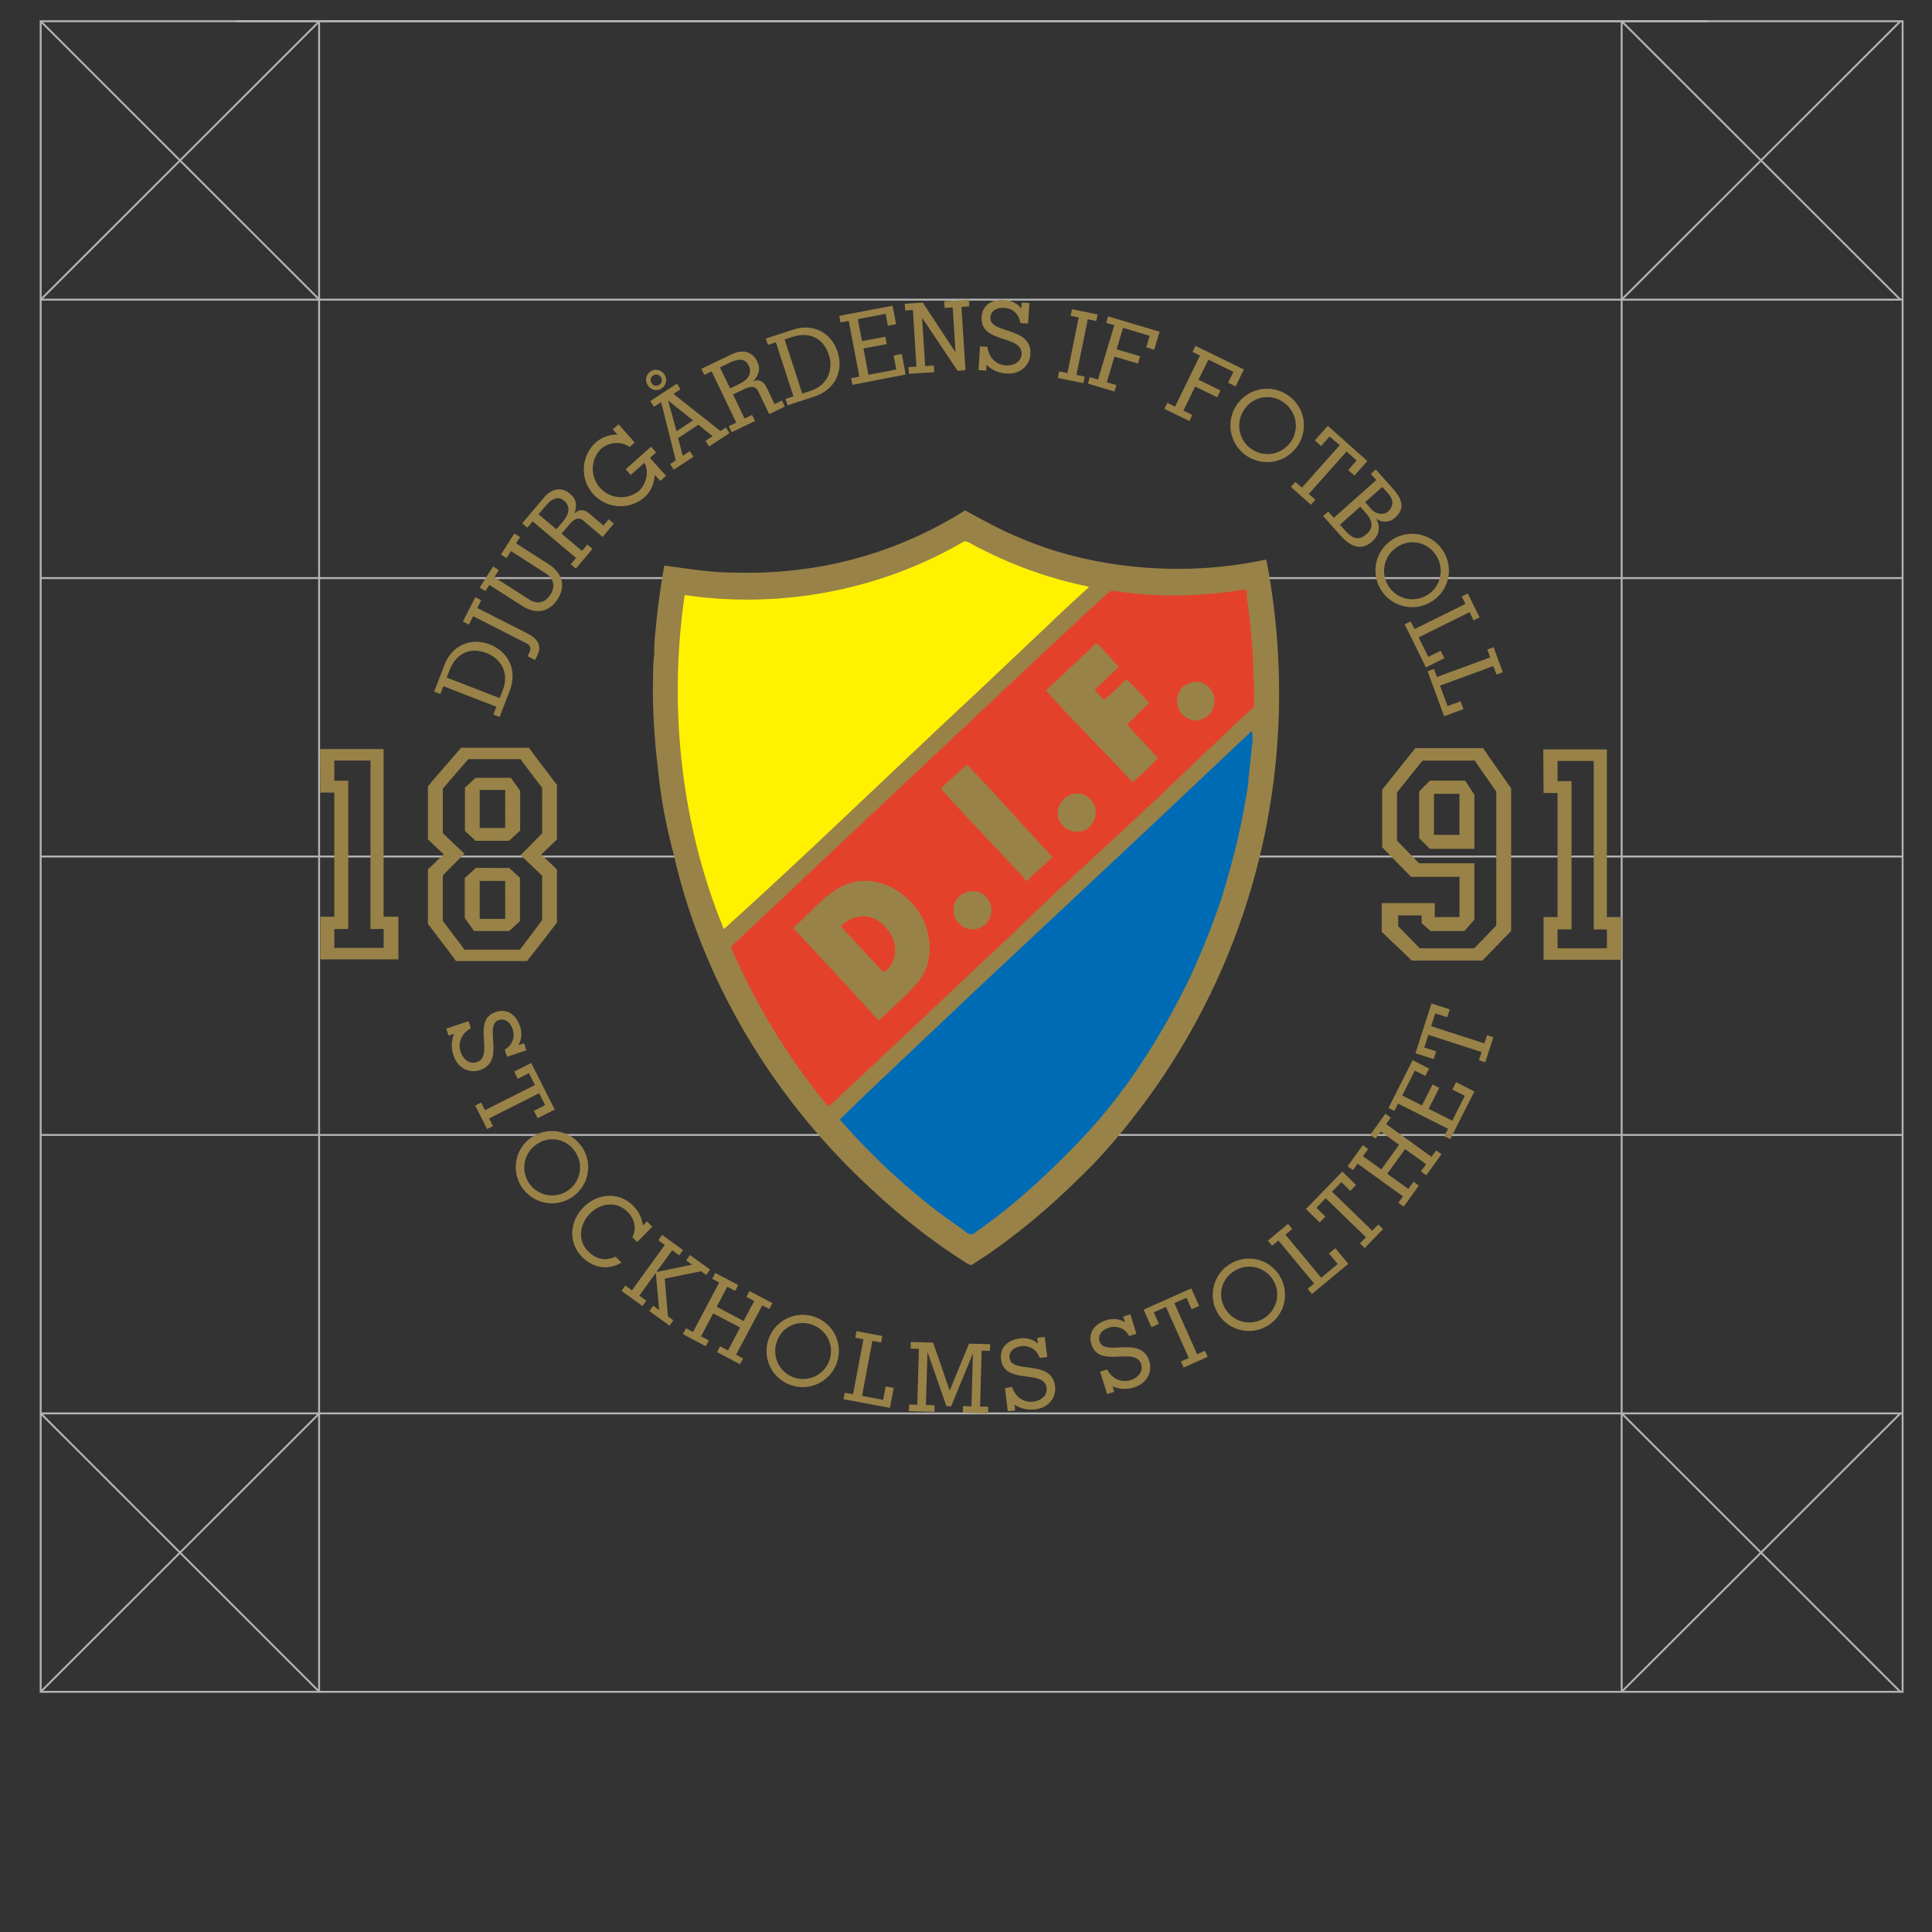 <svg id="Sheild_type" data-name="Sheild + type" xmlns="http://www.w3.org/2000/svg" viewBox="0 0 1009.13 1009.13"><rect x="0" y="0" width="1009.13" height="1009.13" fill="#333333" stroke="none"/><defs><style>.cls-1{fill:none;stroke:#b4b4b4;stroke-miterlimit:10;}.cls-2{fill:#998247;}.cls-3{fill:#fff100;}.cls-4{fill:#e4412b;}.cls-5{fill:#006bb5;}</style></defs><title>DIF_primary_skold_clearspace</title><line class="cls-1" x1="21.25" y1="156.52" x2="993.78" y2="156.52"/><line class="cls-1" x1="166.68" y1="883.68" x2="166.68" y2="11.09"/><line class="cls-1" x1="847.03" y1="883.68" x2="847.03" y2="11.09"/><line class="cls-1" x1="123.43" y1="11.09" x2="892.32" y2="11.09"/><line class="cls-1" x1="21.25" y1="301.95" x2="993.78" y2="301.95"/><line class="cls-1" x1="21.25" y1="447.38" x2="993.78" y2="447.38"/><line class="cls-1" x1="21.25" y1="592.81" x2="993.78" y2="592.81"/><line class="cls-1" x1="21.25" y1="738.25" x2="993.78" y2="738.25"/><rect class="cls-1" x="21.25" y="11.09" width="972.53" height="872.59"/><line class="cls-1" x1="992.6" y1="11.09" x2="847.03" y2="156.52"/><line class="cls-1" x1="847.03" y1="11.09" x2="992.6" y2="156.52"/><line class="cls-1" x1="166.81" y1="11.09" x2="21.25" y2="156.52"/><line class="cls-1" x1="21.25" y1="11.09" x2="166.81" y2="156.52"/><line class="cls-1" x1="992.6" y1="738.25" x2="847.03" y2="883.68"/><line class="cls-1" x1="847.03" y1="738.25" x2="992.6" y2="883.68"/><line class="cls-1" x1="166.81" y1="738.25" x2="21.25" y2="883.68"/><line class="cls-1" x1="21.25" y1="738.25" x2="166.81" y2="883.68"/><path class="cls-2" d="M276.32,390.57H240.83s-17.26,19.91-17.31,20.1v27.74l8.24,7.83-8.24,7.83v28.49c.28.41,14.33,18.7,14.6,19.42h37.21s15.53-19.91,15.59-20.1V454.15l-8.24-7.83,8.24-7.83V410C290.64,409.59,276.59,391.29,276.32,390.57Zm6.86,44.71-11.06,11.19-.51-.08,11.56,11v23.18c0,.14-11.6,15.47-11.6,15.47h-29c-.21-.55-11-14.63-11.23-14.95l-.06-.58V457.28l11.06-11.19.51.07-11.56-11V412c0-.14,13.32-15.47,13.32-15.47h27.31c.21.55,11,14.63,11.23,14.95l.05.59Z"/><path class="cls-2" d="M200.37,478.81V391.24H167.15l.16,22.75h7.3v64.82h-7.3v22.32h40.78V478.81Zm0,16.31H174.61v-9.87h7.3V407.79h-7.3V397.25H193.5v88h6.87C200.37,489.06,200.47,492.24,200.37,495.13Z"/><path class="cls-2" d="M839.31,479V391.44H806.09l.16,22.75h7.3V479h-7.3v22.32H847V479Zm0,16.31H813.55v-9.87h7.3V408h-7.3V397.45h18.89v88h6.87C839.31,489.26,839.41,492.44,839.31,495.32Z"/><path class="cls-2" d="M266.88,406.27H248.42l-5.58,5.16V434l5.58,5.16,17.49,0,5.78-5.34V413.1Zm-3,26.19H250.56V412.62h13.31Z"/><path class="cls-2" d="M248.53,453.33l-5.78,5.34v20.79l4.82,6.83H266l5.58-5.16V458.52L266,453.36Zm15.35,26.61H250.56V460.1h13.31Z"/><path class="cls-2" d="M774.74,390.78H739.25S722,412.31,721.94,412.51v30L737,458h25.33v21H749.41v-7.3H721.7v15l15.69,15h36.92l15-15.45V411.79C789.05,411.34,775,391.56,774.74,390.78Zm6.8,92.65L770,495.32H741.57l-11.26-11.56v-5.61h12.23v4.06l4.72,4.09h17.6l5.24-5.88V450.91H741.24l-11.56-11.85V414c0-.15,13.33-16.73,13.33-16.73h27.31c.21.6,11,15.83,11.23,16.17Z"/><path class="cls-2" d="M765.29,407.75H746.84l-5.58,5.58V437.8l5.58,5.58h23.28V415.14Zm-3,28.33H749V414.62h13.31Z"/><path class="cls-2" d="M233.3,353.9l1.42-3.65c3.8-9.8,11.59-12.18,19.31-9.18s12.09,10.41,8.58,19.46l-1.6,4.12Zm-1.7,4.52,27.66,10.73-1.58,4.07,3.27,1.27,5.2-13.4c4.7-12.12-1.71-21.15-10.19-24.44-11.13-4.32-20.29,1.61-23.63,10.23l-5.57,14.35,3.27,1.27Z"/><path class="cls-2" d="M241.77,324.67l6.49-12.77,3.12,1.59-2.07,4.08L275.71,331c5,2.56,7.55,6.23,4.88,11.48l-1.15,2.26-3.89-2,.87-1.72c1.1-2.17.78-3.88-1.44-5l-27.85-14.15-2.23,4.39Z"/><path class="cls-2" d="M261.64,289.66l7-11,3,1.89-2.08,3.25,17,10.89c7.7,4.94,8.81,11.86,4.67,18.32s-10.9,8.34-18.6,3.4l-17-10.89-2.08,3.25-3-1.89,7-11,3,1.89-2.36,3.68,18.17,11.65c4.62,3,8.62,1.43,11.12-2.47s2.22-8.17-2.4-11.13l-18.17-11.65-2.36,3.68Z"/><path class="cls-2" d="M281.3,268.62l3.47-4.11c2.56-3,6-6.17,9.81-3s2.39,7.4-.49,10.82l-3.47,4.11Zm28.16,18.06-2.68-2.26L304,287.76l-10.67-9,3.9-4.62c2.13-2.52,4.58-4.64,7.45-2.21l10.09,8.52,5.87-6.95-2.68-2.26-2.75,3.26-7.76-6.55c-2.33-2-5.36-2-7.23.21l-.08-.07c1.2-4.1,1.12-7.23-2.37-10.18-4.27-3.61-9.3-3-13.57,1.9l-11.44,13.54,2.68,2.26,2.79-3.3,22.66,19.14-2.79,3.3,2.68,2.26Z"/><path class="cls-2" d="M328.88,233.5c-4.42-3.28-10.93-2.57-15,1a14.81,14.81,0,0,0,19.66,22.07c4.63-4.12,5.29-10.7,3.09-14.86l-7.17,6.39-2.64-3,13.24-11.79,2.64,3-3.19,2.84,8.38,9.41-3,2.64L342,248c-.52,5.22-2,8.73-5.58,11.91A19.15,19.15,0,0,1,311,231.28,16.79,16.79,0,0,1,322.49,227l-2.43-2.73,3-2.64,8.48,9.52Z"/><path class="cls-2" d="M340.37,200.12a2.76,2.76,0,0,1,.79-4,2.83,2.83,0,0,1,4,.83,2.72,2.72,0,0,1-.83,4A2.68,2.68,0,0,1,340.37,200.12Zm5.22,2.77a5.17,5.17,0,0,0,1.49-7.17,5.16,5.16,0,1,0-8.62,5.65A5.13,5.13,0,0,0,345.59,202.89Zm-4,9.58,3.74-2.45,7.64,30.46L350,242.4l1.92,2.93,10.32-6.77-1.92-2.93-3.69,2.42-2.45-9.2,10.62-7,7.38,6-3.7,2.42,1.92,2.93,10.66-7-1.92-2.93-2.85,1.87-24.51-19.4,3.7-2.42-1.92-2.93-13.93,9.14Zm20.39,7.1-8.62,5.65L349,209.33l.08-.06Z"/><path class="cls-2" d="M376.05,191.89l4.85-2.33c3.57-1.72,8-3.17,10.16,1.32s-.85,7.73-4.88,9.67l-4.85,2.33Zm18.3,28-1.52-3.16-3.94,1.89-6-12.59,5.45-2.62c3-1.43,6.08-2.36,7.71,1l5.72,11.9,8.19-3.94-1.52-3.16-3.85,1.85-4.4-9.16c-1.32-2.75-4.07-4-6.68-2.76l0-.09c2.78-3.25,4-6.14,2-10.26-2.42-5-7.26-6.54-13.16-3.82l-16,7.68,1.52,3.16L371.7,194l12.85,26.74-3.89,1.87,1.52,3.16Z"/><path class="cls-2" d="M409.83,177.27l3.72-1.21c10-3.26,16.76,1.27,19.33,9.14s-.41,15.95-9.64,19l-4.2,1.37Zm-4.57,1.54,9.19,28.2-4.15,1.35,1.09,3.33,13.67-4.46c12.36-4,15.29-14.71,12.47-23.35-3.7-11.35-14.09-14.69-22.88-11.83L400,176.84l1.08,3.33Z"/><path class="cls-2" d="M445.24,201l-.66-3.44,4.29-.82-5.56-29.14-4.29.82-.66-3.44,27.84-5.31,1.84,9.63-4.29.82-1.18-6.19-14.52,2.77,2.19,11.48,12.22-2.33.74,3.89L451,182l2.63,13.77L468.14,193l-1.39-7.29,4.29-.82,2,10.73Z"/><path class="cls-2" d="M476.83,161.9l-4.05.26-.22-3.5,9.43-.6L499,183.89h.1l-1.48-23.32-4.21.27-.22-3.5,12.88-.82.22,3.5-4.11.26,2.11,33.1-4.16.26-18.39-27.54h-.1l1.6,25.09,4.51-.29.22,3.5-13.23.84-.22-3.5,4.16-.26Z"/><path class="cls-2" d="M515.77,181.17c.58,5.33,4.25,9.37,9.67,9.71,3.8.24,7.89-1.69,8.15-5.85.64-10.24-21.75-5.48-20.88-19.37.42-6.64,5.78-9.41,11.86-9a12,12,0,0,1,8.93,4.48l.19-3.09,4,.25L537,169l-4.05-.25a8.83,8.83,0,0,0-8.21-7.94c-4.66-.29-7.25,2-7.43,5-.55,8.77,21.8,4.57,20.89,19.22-.4,6.34-5.9,10.47-12,10.09a15.92,15.92,0,0,1-10.91-4.55l-.19,3-4-.25.78-12.42Z"/><path class="cls-2" d="M552.51,197.42l.7-3.43,4.33.88,5.9-29.07-4.23-.86.7-3.43,13.39,2.72-.7,3.43-4.43-.9-5.9,29.07,4.33.88-.7,3.43Z"/><path class="cls-2" d="M577.78,168.62l1-3.36,26.91,8-2.81,9.39-4.18-1.25,1.8-6-13.92-4.16-3.35,11.19,12.27,3.67-1.14,3.8-12.26-3.67-4,13.43,5,1.48-1,3.36-13.87-4.15,1-3.36,4.28,1.28,8.5-28.42Z"/><path class="cls-2" d="M622.91,183.79l1.54-3.15L649.69,193l-4.3,8.81-3.92-1.92,2.77-5.66-13.05-6.38L626,198.33l11.5,5.62-1.74,3.56-11.5-5.62-6.16,12.6,4.66,2.27-1.54,3.15-13-6.36,1.54-3.15,4,2,13-26.65Z"/><path class="cls-2" d="M670,209.89a14.79,14.79,0,1,1-20.22,4.23A14.37,14.37,0,0,1,670,209.89Zm2.43-3.63a19.15,19.15,0,1,0,5.31,26.63A19,19,0,0,0,672.44,206.27Z"/><path class="cls-2" d="M686.78,230l6.75-7.59,20.68,18.41-6.76,7.59-3.26-2.9,4.42-5-5.27-4.69L683.62,258l3.42,3-2.33,2.62-10.43-9.29,2.33-2.62,3.42,3,19.72-22.16L694.46,228l-4.42,5Z"/><path class="cls-2" d="M710.48,264.65l2.57,2.88c4.05,4.55,4.5,8.1.78,11.41s-7,2.95-11.33-1.95l-2.6-2.92ZM722,254.34l3.18,3.56c2.77,3.11,2.82,6.6-.17,9.27-2.39,2.13-6.41,1.36-8.61-1.11l-3.35-3.75Zm-30.88,15.21,9.09,10.2c5.07,5.69,10.72,8.21,16.4,3.14,5.31-4.73,3.47-9.69,2.26-11.81L719,271a7.56,7.56,0,0,0,9.79-.7c4.59-4.09,4.32-8.82-1.05-14.85l-9.13-10.24L716,247.56l2.84,3.18-22.14,19.74-2.91-3.26Z"/><path class="cls-2" d="M749.81,289.66a14.79,14.79,0,1,1-20.31-3.74A14.37,14.37,0,0,1,749.81,289.66Zm3.63-2.43a19.15,19.15,0,1,0-5.18,26.65A19,19,0,0,0,753.43,287.23Z"/><path class="cls-2" d="M763.5,311.54l3.14-1.55,6.16,12.48L769.66,324l-2.09-4.24L741,332.91l5,10.2,6.51-3.22,1.93,3.92-9.65,4.77-11.09-22.45,3.14-1.55,2,4,26.6-13.13Z"/><path class="cls-2" d="M776.85,339.26l3.29-1.21,4.8,13.06-3.29,1.21L780,347.89l-27.84,10.23,3.93,10.68,6.82-2.51,1.51,4.1-10.11,3.72-8.64-23.5L749,349.4l1.54,4.2,27.84-10.24Z"/><path class="cls-2" d="M245.94,537.09c-4.66,2.5-7,7.34-5.31,12.42,1.19,3.56,4.46,6.59,8.35,5.29,9.59-3.19-3-21.89,10-26.22,6.22-2.07,10.73,1.81,12.62,7.51a11.79,11.79,0,0,1-.8,9.81l2.9-1,1.23,3.7L264.87,552l-1.26-3.8a8.7,8.7,0,0,0,4.24-10.43c-1.45-4.37-4.54-5.87-7.29-5-8.22,2.73,3.86,21.61-9.87,26.17-5.94,2-11.74-1.53-13.65-7.28a15.69,15.69,0,0,1,.14-11.65l-2.85.95-1.23-3.7,11.64-3.87Z"/><path class="cls-2" d="M268.54,559.71l8.94-4.5,12.27,24.36-8.94,4.5-1.94-3.84,5.86-3-3.13-6.21-26.11,13.15,2,4-3.08,1.55-6.19-12.29,3.08-1.56,2,4,26.11-13.15-3.13-6.21-5.86,3Z"/><path class="cls-2" d="M300,601A14.57,14.57,0,1,1,279.89,598,14.15,14.15,0,0,1,300,601Zm3.48-2.53a18.87,18.87,0,1,0-4.13,26.44A18.75,18.75,0,0,0,303.51,598.44Z"/><path class="cls-2" d="M330.25,646.17c2.53-4.74,1.06-9.74-2.66-13.39-5.58-5.46-13.89-4.55-19.45,1.14s-6.49,14.23-.91,19.69c4.33,4.24,8.91,5.14,14.29,2.78l3.15,3.08c-6.61,3.82-14.23,3.31-20.38-2.71-7.66-7.49-6.79-18.76.38-26.09s18.35-8.38,25.83-1.07a17.29,17.29,0,0,1,5.29,10.56l2.13-2.18,2.79,2.73-7.84,8Z"/><path class="cls-2" d="M356.78,652.92l-2,2.8-3.69-2.67-8.16,11.27.08.06,18.5-3.79-3.12-2.26,2-2.8,10.5,7.6-2,2.8L366.19,664l-18.92,3.85-.06.08,1.67,19.63,2.84,2.06-2,2.8-10.54-7.63,2-2.8,3.12,2.26L342.55,665l-.08-.06-8.54,11.8,3.65,2.64-2,2.8-10.95-7.92,2-2.8,3.45,2.5,17.14-23.68-3.36-2.44,2-2.8Z"/><path class="cls-2" d="M356.7,696.85l1.61-3.05,3.68,1.94,13.65-25.85L372,667.94l1.61-3.05,12,6.33L384,674.28l-4.12-2.17-5.52,10.44L388.4,690l5.52-10.45-4.07-2.15,1.61-3.05,12,6.31-1.61,3.06-3.67-1.94L384.47,707.6l3.67,1.94-1.61,3.05-12-6.33,1.61-3.05,4.12,2.17,6.31-12L372.5,686l-6.31,12,4.07,2.15-1.61,3.05Z"/><path class="cls-2" d="M423.85,691.82A14.57,14.57,0,1,1,405.7,701,14.16,14.16,0,0,1,423.85,691.82Zm1.39-4.07a18.87,18.87,0,1,0,11.87,24A18.75,18.75,0,0,0,425.24,687.75Z"/><path class="cls-2" d="M446.75,698.71l.63-3.4,13.48,2.52-.64,3.39-4.57-.85-5.38,28.73,11,2.06,1.32-7,4.23.79-2,10.43-24.25-4.54.64-3.39,4.33.81L451,699.51Z"/><path class="cls-2" d="M483.63,733.87l4.55.13-.1,3.45-13.36-.38.1-3.45,4.3.12.83-29.22-4.3-.12.1-3.45,11.66.33L496,726.21h.1l10.05-24.4,11,.31-.1,3.45-4.3-.12-.83,29.22,4.3.12-.1,3.45-13.21-.37.1-3.45,4.4.12.78-27.47h-.1l-11.29,27.47-2.45-.07-9.82-28.07h-.1Z"/><path class="cls-2" d="M528.7,724.47c1.55,5.05,5.84,8.29,11.16,7.62,3.72-.47,7.33-3.1,6.81-7.17-1.27-10-22.06-1.29-23.79-14.89-.82-6.5,3.86-10.18,9.81-10.93a11.8,11.8,0,0,1,9.47,2.68l-.39-3,3.87-.49L547,708.78l-4,.5a8.7,8.7,0,0,0-9.41-6.17c-4.57.58-6.64,3.31-6.28,6.19,1.09,8.59,21.95.4,23.77,14.75.79,6.21-3.77,11.22-9.78,12a15.7,15.7,0,0,1-11.4-2.39l.38,3-3.87.49L524.88,725Z"/><path class="cls-2" d="M578.29,715.3c2.41,4.7,7.2,7.14,12.32,5.55,3.58-1.12,6.67-4.33,5.45-8.25-3-9.65-21.95,2.59-26-10.51-1.95-6.26,2-10.69,7.75-12.48a11.79,11.79,0,0,1,9.8,1l-.91-2.92,3.73-1.16,3.16,10.13-3.82,1.19a8.7,8.7,0,0,0-10.35-4.43c-4.4,1.37-6,4.42-5.1,7.2,2.57,8.27,21.68-3.45,26,10.36,1.86,6-1.75,11.71-7.54,13.51a15.69,15.69,0,0,1-11.65-.36L582,727l-3.73,1.16-3.65-11.71Z"/><path class="cls-2" d="M601.42,693.2l-4.08-9.14,24.91-11.11,4.08,9.14-3.93,1.75-2.67-6-6.35,2.83,11.91,26.7,4.11-1.83,1.41,3.15-12.57,5.61-1.41-3.16,4.11-1.83L609,682.63l-6.35,2.83,2.67,6Z"/><path class="cls-2" d="M644.54,664a14.57,14.57,0,1,1-4.37,19.88A14.16,14.16,0,0,1,644.54,664Zm-2.28-3.65a18.87,18.87,0,1,0,26.08,6A18.75,18.75,0,0,0,642.26,660.36Z"/><path class="cls-2" d="M664.45,650.66l-2.2-2.66,10.55-8.76L675,641.9l-3.58,3,18.67,22.49,8.63-7.16-4.57-5.51,3.31-2.75,6.78,8.17-19,15.76L683,673.22l3.39-2.81-18.67-22.49Z"/><path class="cls-2" d="M689.31,638.5l-7.18-7,19-19.57,7.18,7-3,3.09-4.7-4.57-4.85,5,21,20.37,3.14-3.23,2.48,2.41-9.59,9.87-2.48-2.41,3.14-3.23-21-20.37-4.85,5,4.7,4.57Z"/><path class="cls-2" d="M733.18,630.26l-2.8-2,2.43-3.37-23.7-17.1-2.43,3.37-2.8-2,7.94-11,2.8,2-2.72,3.77,9.58,6.91,9.31-12.91L721.2,591l-2.69,3.73-2.8-2,7.91-11,2.8,2L724,587.14l23.7,17.1,2.43-3.37,2.8,2-7.94,11-2.8-2,2.72-3.78-11-7.91-9.31,12.91,11,7.91,2.69-3.74,2.8,2Z"/><path class="cls-2" d="M757.49,595l-3.08-1.56,1.94-3.84-26.09-13.17-1.94,3.84-3.08-1.56,12.59-24.93,8.62,4.35L744.5,562,739,559.2l-6.56,13,10.28,5.19,5.53-10.94,3.49,1.76-5.53,10.94,12.33,6.23,6.56-13-6.52-3.29,1.94-3.84,9.61,4.85Z"/><path class="cls-2" d="M748.85,553.21l-9.53-3.07,8.37-26,9.53,3.07-1.32,4.1-6.24-2L747.52,536l27.82,9,1.38-4.29,3.29,1.06-4.22,13.1-3.29-1.06,1.38-4.29-27.82-9-2.13,6.62,6.24,2Z"/><path class="cls-2" d="M532.24,280.73c37.92,16.51,86,20.86,128.62,11.61.73,0,.73,1.09.91,1.63,21.41,115-12.15,229.12-89.25,312.57-19.77,20.32-41.36,39.37-65.13,54.24l-1.45-.36a330.79,330.79,0,0,1-50.43-39c-51.7-47.35-88.89-109.57-103.77-175.79a270,270,0,0,1-8.16-44.81A350.67,350.67,0,0,1,341,359.64c.18-6.17,0-12.34.72-18.14a93.62,93.62,0,0,1,.73-12.34c.91-11.07,2.54-22.49,4.54-33.74,11.61,1.45,23.58,3.63,35.74,3.63,44.81,1.45,85.63-10,121.36-32.47C513.38,271.66,522.45,276.74,532.24,280.73Z"/><path class="cls-3" d="M511.75,286.35a218.81,218.81,0,0,0,56.6,20l.36.36c-7.26,6.71-14.88,13.61-21.59,20.14l-36.46,34.47c-43.9,40.82-87.26,83.09-131.7,123.18-.18.18-.54.36-.91.72-22.13-53.88-29-115-20.5-174l.55-.36c51.34,7.44,103.22-3.27,145.49-28.12C506.67,282.91,508.84,285.26,511.75,286.35Z"/><path class="cls-4" d="M651.25,311.75a361.65,361.65,0,0,1,3.63,57.51l-6.71,6.17-27,25.58c-29.93,29.21-62.95,57.87-92.7,87.26-3.63,3.27-7.44,6.71-10.7,10.16l-.72.36c-27.21,25.76-55.51,52.43-83.09,78.19-.73,0-.73,1.09-1.63.72A348.7,348.7,0,0,1,381.86,495l.18-.73,62.22-58.59,106.13-99.78c9.62-8.71,19.23-18.32,29.21-26.85,2.54-1.09,5.26.36,8,.36,20.14,2.72,42.27,1.81,62.23-1.45C652.16,307.94,650.71,310.48,651.25,311.75Z"/><path class="cls-2" d="M584.13,348v.54l-12.34,11.79,4.72,5.08c4.54-3.08,8-7.07,11.79-10.7,4.17,3.81,8.16,8.35,11.79,12.34v.36c-4.17,3.63-7.62,7.44-11.43,11.07,5.44,5.8,10.7,11.61,16.15,17.41-4,4.72-8.53,8.53-13.24,12.7-14.88-16.33-30.48-31.2-45.17-47.89,2.36-2.72,5.62-5.08,8.34-7.8,5.8-6.17,12-10.88,17.6-16.87l1.27.54Z"/><path class="cls-2" d="M632.56,360.19c2.54,3.27,2.18,8.16.18,11.43-1.63,2.9-4.54,4.17-7.44,4.72a10.57,10.57,0,0,1-9.07-4.9c-1.45-2.9-2.18-6.89-.18-10.16,1.27-2.9,4.72-4.72,7.8-5.08C627.49,355.65,630.39,357.47,632.56,360.19Z"/><path class="cls-5" d="M654.34,386.49c-.91,6.89-1.45,14.15-2.36,21l.18.36c-2.9,21.22-8.17,42.09-14.33,62h0a427.31,427.31,0,0,1-16.14,40.45C607,540.51,588.12,570.8,564,595.84c-16.87,17.6-34.47,33.92-54.6,47.89-3.08,2.9-5.44-1.27-8-2.54-23.22-16-43.9-35-62.77-56.42l13.24-12.88,37.37-35.38,19-18,74-69.3,18-16.87,48.25-45.53,5.26-4.9C654.52,382.86,654,385,654.34,386.49Z"/><path class="cls-2" d="M549.66,447.63c-4.17,4.17-8.89,8.35-13.42,12.52-.73.18-.91-.91-1.27-1.45-14.51-15.6-29.75-31.38-43.54-46.8,4.35-4.35,8.89-8.16,13.61-12.52l10.89,11.43Z"/><path class="cls-2" d="M571.79,420.78a10.31,10.31,0,0,1-1.81,10c-2,3.27-6,4-9.62,3.45a10.43,10.43,0,0,1-7.8-7.62,10.82,10.82,0,0,1,4-10,9.8,9.8,0,0,1,10.16-1.27A12.22,12.22,0,0,1,571.79,420.78Z"/><path class="cls-2" d="M480.54,477.2c5.26,8.71,7.08,21.23,2.18,30.84-2.18,4.72-6.71,8.71-10.34,12.52L459,533.07l-18.32-20-26.49-28.48c11.25-9.07,20.14-23.4,36.1-24.49C462.95,459.6,473.65,466.86,480.54,477.2Z"/><path class="cls-2" d="M516.64,470.49a10.4,10.4,0,0,1,0,9.79,9.88,9.88,0,0,1-8.16,5.08c-4,.36-7.26-2-9.25-5.08a10.75,10.75,0,0,1,.54-10.7,11,11,0,0,1,10.89-3.81A10.26,10.26,0,0,1,516.64,470.49Z"/><path class="cls-4" d="M465.85,489a15.71,15.71,0,0,1-.54,15.24c-1.27,1.27-2,3.45-4.17,3.27l-21.77-23.4c.91-1.81,3.08-2.9,4.72-3.81,4.17-2.18,9.8-2.36,13.79.18A21.29,21.29,0,0,1,465.85,489Z"/></svg>
